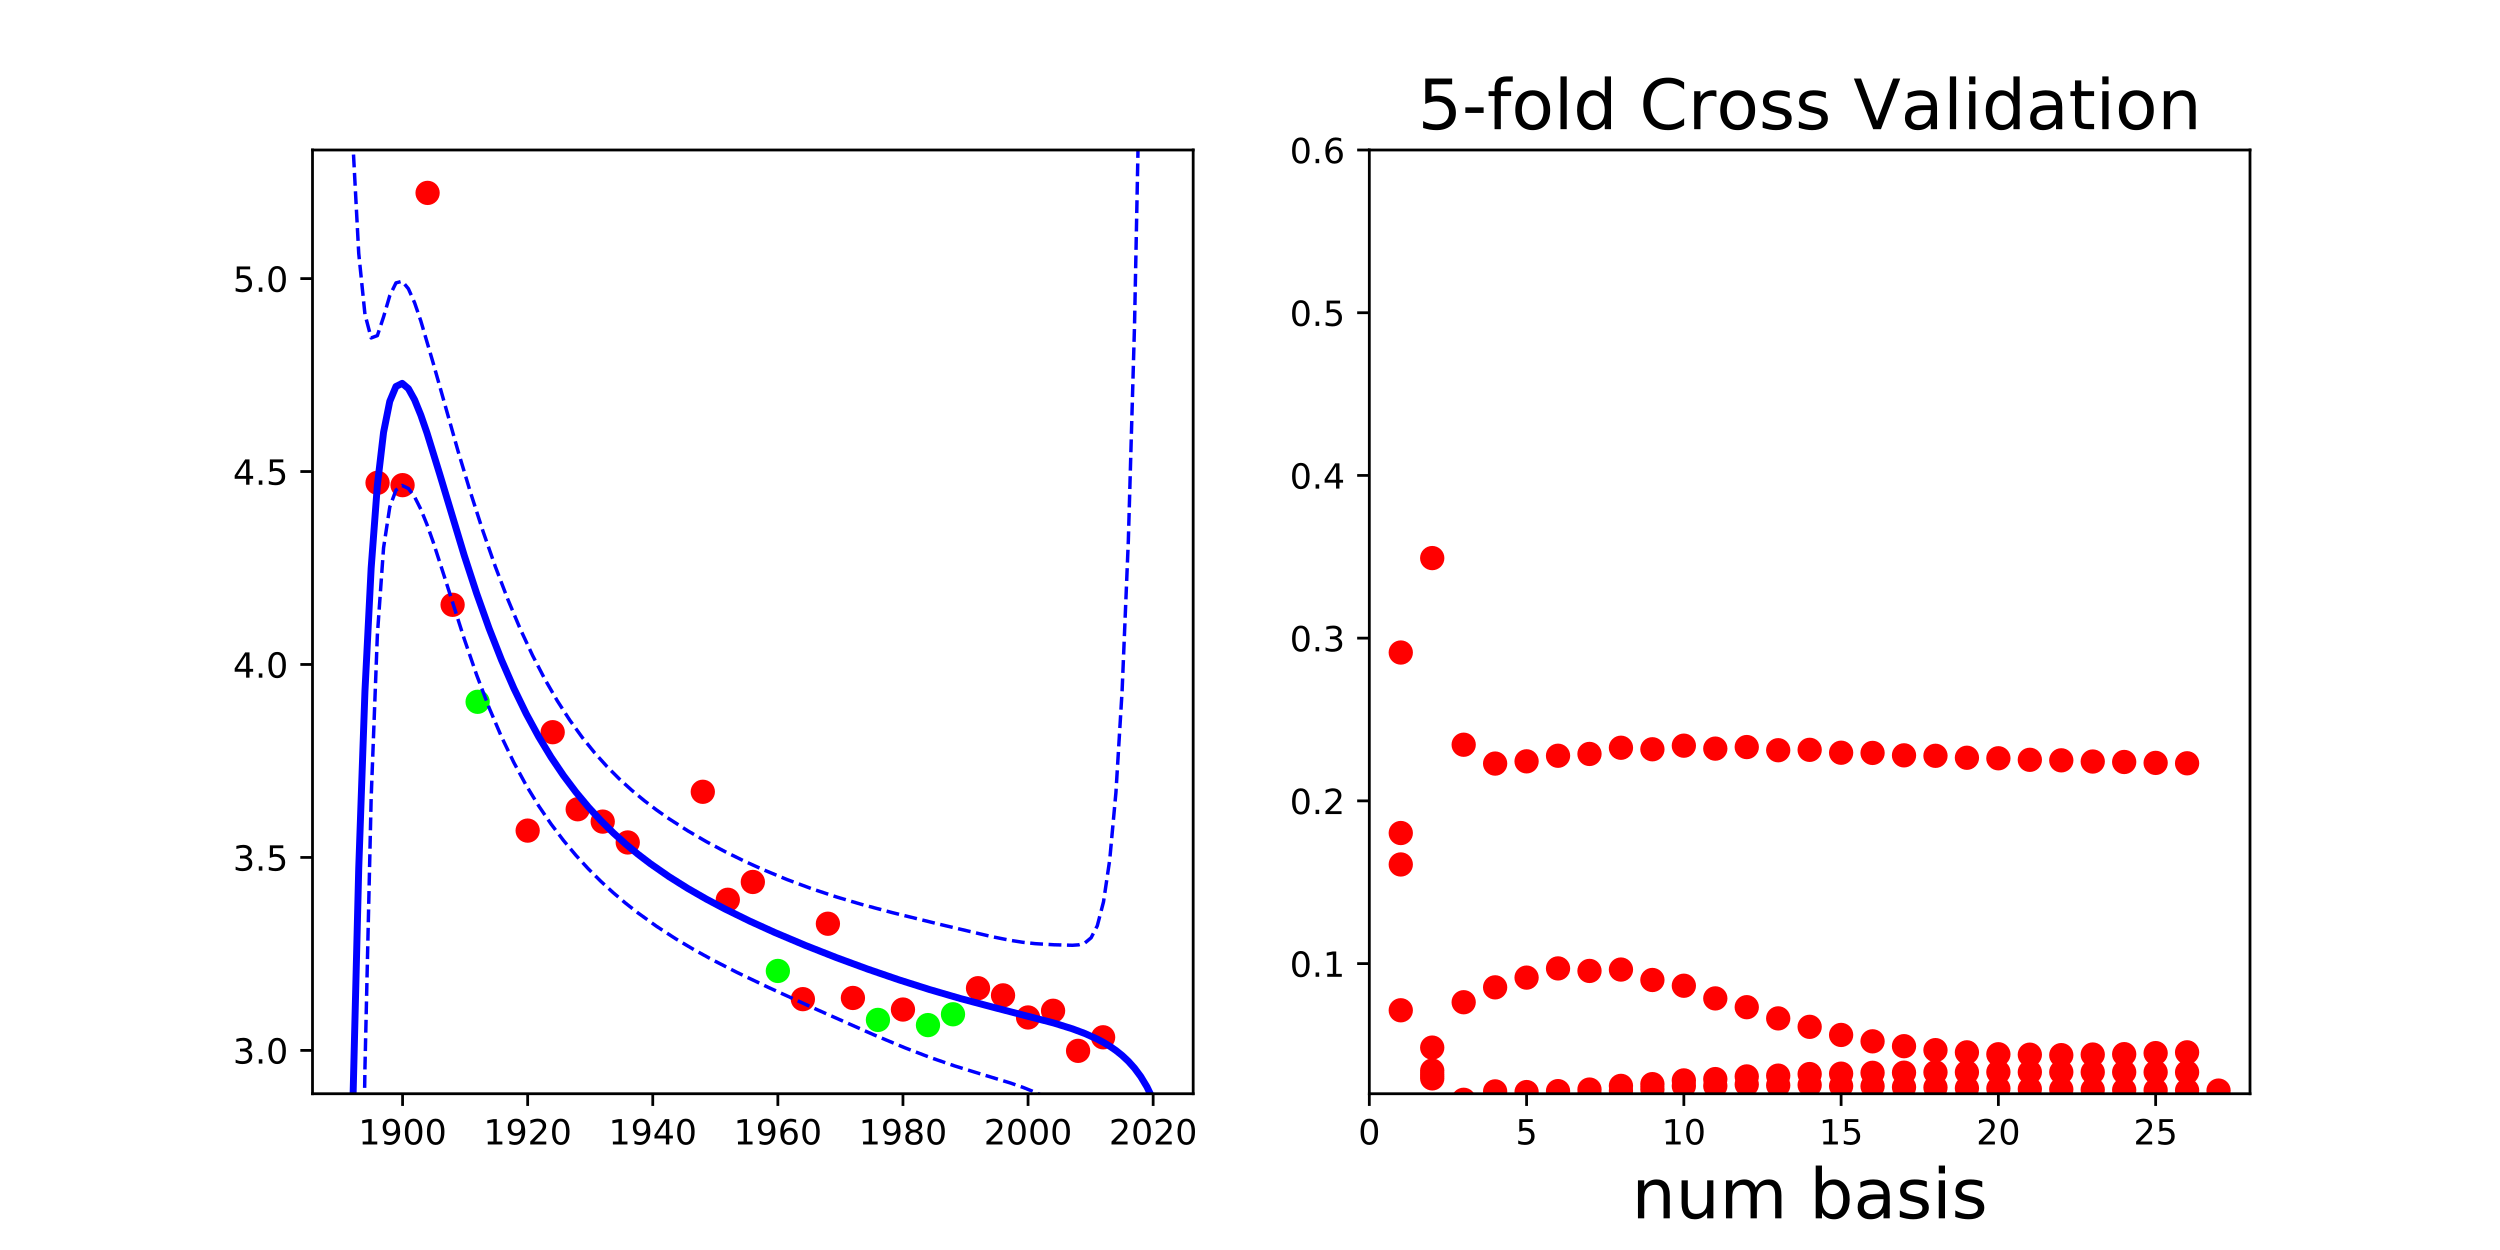 <?xml version="1.0" encoding="utf-8" standalone="no"?>
<!DOCTYPE svg PUBLIC "-//W3C//DTD SVG 1.1//EN"
  "http://www.w3.org/Graphics/SVG/1.1/DTD/svg11.dtd">
<!-- Created with matplotlib (http://matplotlib.org/) -->
<svg height="360pt" version="1.1" viewBox="0 0 720 360" width="720pt" xmlns="http://www.w3.org/2000/svg" xmlns:xlink="http://www.w3.org/1999/xlink">
 <defs>
  <style type="text/css">
*{stroke-linecap:butt;stroke-linejoin:round;}
  </style>
 </defs>
 <g id="figure_1">
  <g id="patch_1">
   <path d="M 0 360 
L 720 360 
L 720 0 
L 0 0 
z
" style="fill:none;"/>
  </g>
  <g id="axes_1">
   <g id="patch_2">
    <path d="M 90 315 
L 343.636 315 
L 343.636 43.2 
L 90 43.2 
z
" style="fill:none;"/>
   </g>
   <g id="matplotlib.axis_1">
    <g id="xtick_1">
     <g id="line2d_1">
      <defs>
       <path d="M 0 0 
L 0 3.5 
" id="m8879da6766" style="stroke:#000000;stroke-width:0.8;"/>
      </defs>
      <g>
       <use style="stroke:#000000;stroke-width:0.8;" x="115.94" xlink:href="#m8879da6766" y="315"/>
      </g>
     </g>
     <g id="text_1">
      <!-- 1900 -->
      <defs>
       <path d="M 12.406 8.297 
L 28.516 8.297 
L 28.516 63.922 
L 10.984 60.406 
L 10.984 69.391 
L 28.422 72.906 
L 38.281 72.906 
L 38.281 8.297 
L 54.391 8.297 
L 54.391 0 
L 12.406 0 
z
" id="DejaVuSans-31"/>
       <path d="M 10.984 1.516 
L 10.984 10.5 
Q 14.703 8.734 18.5 7.812 
Q 22.312 6.891 25.984 6.891 
Q 35.75 6.891 40.891 13.453 
Q 46.047 20.016 46.781 33.406 
Q 43.953 29.203 39.594 26.953 
Q 35.25 24.703 29.984 24.703 
Q 19.047 24.703 12.672 31.312 
Q 6.297 37.938 6.297 49.422 
Q 6.297 60.641 12.938 67.422 
Q 19.578 74.219 30.609 74.219 
Q 43.266 74.219 49.922 64.516 
Q 56.594 54.828 56.594 36.375 
Q 56.594 19.141 48.406 8.859 
Q 40.234 -1.422 26.422 -1.422 
Q 22.703 -1.422 18.891 -0.688 
Q 15.094 0.047 10.984 1.516 
z
M 30.609 32.422 
Q 37.25 32.422 41.125 36.953 
Q 45.016 41.5 45.016 49.422 
Q 45.016 57.281 41.125 61.844 
Q 37.25 66.406 30.609 66.406 
Q 23.969 66.406 20.094 61.844 
Q 16.219 57.281 16.219 49.422 
Q 16.219 41.5 20.094 36.953 
Q 23.969 32.422 30.609 32.422 
z
" id="DejaVuSans-39"/>
       <path d="M 31.781 66.406 
Q 24.172 66.406 20.328 58.906 
Q 16.5 51.422 16.5 36.375 
Q 16.5 21.391 20.328 13.891 
Q 24.172 6.391 31.781 6.391 
Q 39.453 6.391 43.281 13.891 
Q 47.125 21.391 47.125 36.375 
Q 47.125 51.422 43.281 58.906 
Q 39.453 66.406 31.781 66.406 
z
M 31.781 74.219 
Q 44.047 74.219 50.516 64.516 
Q 56.984 54.828 56.984 36.375 
Q 56.984 17.969 50.516 8.266 
Q 44.047 -1.422 31.781 -1.422 
Q 19.531 -1.422 13.062 8.266 
Q 6.594 17.969 6.594 36.375 
Q 6.594 54.828 13.062 64.516 
Q 19.531 74.219 31.781 74.219 
z
" id="DejaVuSans-30"/>
      </defs>
      <g transform="translate(103.215 329.598)scale(0.1 -0.1)">
       <use xlink:href="#DejaVuSans-31"/>
       <use x="63.623" xlink:href="#DejaVuSans-39"/>
       <use x="127.246" xlink:href="#DejaVuSans-30"/>
       <use x="190.869" xlink:href="#DejaVuSans-30"/>
      </g>
     </g>
    </g>
    <g id="xtick_2">
     <g id="line2d_2">
      <g>
       <use style="stroke:#000000;stroke-width:0.8;" x="151.968" xlink:href="#m8879da6766" y="315"/>
      </g>
     </g>
     <g id="text_2">
      <!-- 1920 -->
      <defs>
       <path d="M 19.188 8.297 
L 53.609 8.297 
L 53.609 0 
L 7.328 0 
L 7.328 8.297 
Q 12.938 14.109 22.625 23.891 
Q 32.328 33.688 34.812 36.531 
Q 39.547 41.844 41.422 45.531 
Q 43.312 49.219 43.312 52.781 
Q 43.312 58.594 39.234 62.25 
Q 35.156 65.922 28.609 65.922 
Q 23.969 65.922 18.812 64.312 
Q 13.672 62.703 7.812 59.422 
L 7.812 69.391 
Q 13.766 71.781 18.938 73 
Q 24.125 74.219 28.422 74.219 
Q 39.75 74.219 46.484 68.547 
Q 53.219 62.891 53.219 53.422 
Q 53.219 48.922 51.531 44.891 
Q 49.859 40.875 45.406 35.406 
Q 44.188 33.984 37.641 27.219 
Q 31.109 20.453 19.188 8.297 
z
" id="DejaVuSans-32"/>
      </defs>
      <g transform="translate(139.243 329.598)scale(0.1 -0.1)">
       <use xlink:href="#DejaVuSans-31"/>
       <use x="63.623" xlink:href="#DejaVuSans-39"/>
       <use x="127.246" xlink:href="#DejaVuSans-32"/>
       <use x="190.869" xlink:href="#DejaVuSans-30"/>
      </g>
     </g>
    </g>
    <g id="xtick_3">
     <g id="line2d_3">
      <g>
       <use style="stroke:#000000;stroke-width:0.8;" x="187.996" xlink:href="#m8879da6766" y="315"/>
      </g>
     </g>
     <g id="text_3">
      <!-- 1940 -->
      <defs>
       <path d="M 37.797 64.312 
L 12.891 25.391 
L 37.797 25.391 
z
M 35.203 72.906 
L 47.609 72.906 
L 47.609 25.391 
L 58.016 25.391 
L 58.016 17.188 
L 47.609 17.188 
L 47.609 0 
L 37.797 0 
L 37.797 17.188 
L 4.891 17.188 
L 4.891 26.703 
z
" id="DejaVuSans-34"/>
      </defs>
      <g transform="translate(175.271 329.598)scale(0.1 -0.1)">
       <use xlink:href="#DejaVuSans-31"/>
       <use x="63.623" xlink:href="#DejaVuSans-39"/>
       <use x="127.246" xlink:href="#DejaVuSans-34"/>
       <use x="190.869" xlink:href="#DejaVuSans-30"/>
      </g>
     </g>
    </g>
    <g id="xtick_4">
     <g id="line2d_4">
      <g>
       <use style="stroke:#000000;stroke-width:0.8;" x="224.024" xlink:href="#m8879da6766" y="315"/>
      </g>
     </g>
     <g id="text_4">
      <!-- 1960 -->
      <defs>
       <path d="M 33.016 40.375 
Q 26.375 40.375 22.484 35.828 
Q 18.609 31.297 18.609 23.391 
Q 18.609 15.531 22.484 10.953 
Q 26.375 6.391 33.016 6.391 
Q 39.656 6.391 43.531 10.953 
Q 47.406 15.531 47.406 23.391 
Q 47.406 31.297 43.531 35.828 
Q 39.656 40.375 33.016 40.375 
z
M 52.594 71.297 
L 52.594 62.312 
Q 48.875 64.062 45.094 64.984 
Q 41.312 65.922 37.594 65.922 
Q 27.828 65.922 22.672 59.328 
Q 17.531 52.734 16.797 39.406 
Q 19.672 43.656 24.016 45.922 
Q 28.375 48.188 33.594 48.188 
Q 44.578 48.188 50.953 41.516 
Q 57.328 34.859 57.328 23.391 
Q 57.328 12.156 50.688 5.359 
Q 44.047 -1.422 33.016 -1.422 
Q 20.359 -1.422 13.672 8.266 
Q 6.984 17.969 6.984 36.375 
Q 6.984 53.656 15.188 63.938 
Q 23.391 74.219 37.203 74.219 
Q 40.922 74.219 44.703 73.484 
Q 48.484 72.75 52.594 71.297 
z
" id="DejaVuSans-36"/>
      </defs>
      <g transform="translate(211.299 329.598)scale(0.1 -0.1)">
       <use xlink:href="#DejaVuSans-31"/>
       <use x="63.623" xlink:href="#DejaVuSans-39"/>
       <use x="127.246" xlink:href="#DejaVuSans-36"/>
       <use x="190.869" xlink:href="#DejaVuSans-30"/>
      </g>
     </g>
    </g>
    <g id="xtick_5">
     <g id="line2d_5">
      <g>
       <use style="stroke:#000000;stroke-width:0.8;" x="260.052" xlink:href="#m8879da6766" y="315"/>
      </g>
     </g>
     <g id="text_5">
      <!-- 1980 -->
      <defs>
       <path d="M 31.781 34.625 
Q 24.75 34.625 20.719 30.859 
Q 16.703 27.094 16.703 20.516 
Q 16.703 13.922 20.719 10.156 
Q 24.75 6.391 31.781 6.391 
Q 38.812 6.391 42.859 10.172 
Q 46.922 13.969 46.922 20.516 
Q 46.922 27.094 42.891 30.859 
Q 38.875 34.625 31.781 34.625 
z
M 21.922 38.812 
Q 15.578 40.375 12.031 44.719 
Q 8.5 49.078 8.5 55.328 
Q 8.5 64.062 14.719 69.141 
Q 20.953 74.219 31.781 74.219 
Q 42.672 74.219 48.875 69.141 
Q 55.078 64.062 55.078 55.328 
Q 55.078 49.078 51.531 44.719 
Q 48 40.375 41.703 38.812 
Q 48.828 37.156 52.797 32.312 
Q 56.781 27.484 56.781 20.516 
Q 56.781 9.906 50.312 4.234 
Q 43.844 -1.422 31.781 -1.422 
Q 19.734 -1.422 13.25 4.234 
Q 6.781 9.906 6.781 20.516 
Q 6.781 27.484 10.781 32.312 
Q 14.797 37.156 21.922 38.812 
z
M 18.312 54.391 
Q 18.312 48.734 21.844 45.562 
Q 25.391 42.391 31.781 42.391 
Q 38.141 42.391 41.719 45.562 
Q 45.312 48.734 45.312 54.391 
Q 45.312 60.062 41.719 63.234 
Q 38.141 66.406 31.781 66.406 
Q 25.391 66.406 21.844 63.234 
Q 18.312 60.062 18.312 54.391 
z
" id="DejaVuSans-38"/>
      </defs>
      <g transform="translate(247.327 329.598)scale(0.1 -0.1)">
       <use xlink:href="#DejaVuSans-31"/>
       <use x="63.623" xlink:href="#DejaVuSans-39"/>
       <use x="127.246" xlink:href="#DejaVuSans-38"/>
       <use x="190.869" xlink:href="#DejaVuSans-30"/>
      </g>
     </g>
    </g>
    <g id="xtick_6">
     <g id="line2d_6">
      <g>
       <use style="stroke:#000000;stroke-width:0.8;" x="296.08" xlink:href="#m8879da6766" y="315"/>
      </g>
     </g>
     <g id="text_6">
      <!-- 2000 -->
      <g transform="translate(283.355 329.598)scale(0.1 -0.1)">
       <use xlink:href="#DejaVuSans-32"/>
       <use x="63.623" xlink:href="#DejaVuSans-30"/>
       <use x="127.246" xlink:href="#DejaVuSans-30"/>
       <use x="190.869" xlink:href="#DejaVuSans-30"/>
      </g>
     </g>
    </g>
    <g id="xtick_7">
     <g id="line2d_7">
      <g>
       <use style="stroke:#000000;stroke-width:0.8;" x="332.107" xlink:href="#m8879da6766" y="315"/>
      </g>
     </g>
     <g id="text_7">
      <!-- 2020 -->
      <g transform="translate(319.382 329.598)scale(0.1 -0.1)">
       <use xlink:href="#DejaVuSans-32"/>
       <use x="63.623" xlink:href="#DejaVuSans-30"/>
       <use x="127.246" xlink:href="#DejaVuSans-32"/>
       <use x="190.869" xlink:href="#DejaVuSans-30"/>
      </g>
     </g>
    </g>
   </g>
   <g id="matplotlib.axis_2">
    <g id="ytick_1">
     <g id="line2d_8">
      <defs>
       <path d="M 0 0 
L -3.5 0 
" id="me2b835e7ed" style="stroke:#000000;stroke-width:0.8;"/>
      </defs>
      <g>
       <use style="stroke:#000000;stroke-width:0.8;" x="90" xlink:href="#me2b835e7ed" y="302.509"/>
      </g>
     </g>
     <g id="text_8">
      <!-- 3.0 -->
      <defs>
       <path d="M 40.578 39.312 
Q 47.656 37.797 51.625 33 
Q 55.609 28.219 55.609 21.188 
Q 55.609 10.406 48.188 4.484 
Q 40.766 -1.422 27.094 -1.422 
Q 22.516 -1.422 17.656 -0.516 
Q 12.797 0.391 7.625 2.203 
L 7.625 11.719 
Q 11.719 9.328 16.594 8.109 
Q 21.484 6.891 26.812 6.891 
Q 36.078 6.891 40.938 10.547 
Q 45.797 14.203 45.797 21.188 
Q 45.797 27.641 41.281 31.266 
Q 36.766 34.906 28.719 34.906 
L 20.219 34.906 
L 20.219 43.016 
L 29.109 43.016 
Q 36.375 43.016 40.234 45.922 
Q 44.094 48.828 44.094 54.297 
Q 44.094 59.906 40.109 62.906 
Q 36.141 65.922 28.719 65.922 
Q 24.656 65.922 20.016 65.031 
Q 15.375 64.156 9.812 62.312 
L 9.812 71.094 
Q 15.438 72.656 20.344 73.438 
Q 25.25 74.219 29.594 74.219 
Q 40.828 74.219 47.359 69.109 
Q 53.906 64.016 53.906 55.328 
Q 53.906 49.266 50.438 45.094 
Q 46.969 40.922 40.578 39.312 
z
" id="DejaVuSans-33"/>
       <path d="M 10.688 12.406 
L 21 12.406 
L 21 0 
L 10.688 0 
z
" id="DejaVuSans-2e"/>
      </defs>
      <g transform="translate(67.097 306.309)scale(0.1 -0.1)">
       <use xlink:href="#DejaVuSans-33"/>
       <use x="63.623" xlink:href="#DejaVuSans-2e"/>
       <use x="95.41" xlink:href="#DejaVuSans-30"/>
      </g>
     </g>
    </g>
    <g id="ytick_2">
     <g id="line2d_9">
      <g>
       <use style="stroke:#000000;stroke-width:0.8;" x="90" xlink:href="#me2b835e7ed" y="246.941"/>
      </g>
     </g>
     <g id="text_9">
      <!-- 3.5 -->
      <defs>
       <path d="M 10.797 72.906 
L 49.516 72.906 
L 49.516 64.594 
L 19.828 64.594 
L 19.828 46.734 
Q 21.969 47.469 24.109 47.828 
Q 26.266 48.188 28.422 48.188 
Q 40.625 48.188 47.75 41.5 
Q 54.891 34.812 54.891 23.391 
Q 54.891 11.625 47.562 5.094 
Q 40.234 -1.422 26.906 -1.422 
Q 22.312 -1.422 17.547 -0.641 
Q 12.797 0.141 7.719 1.703 
L 7.719 11.625 
Q 12.109 9.234 16.797 8.062 
Q 21.484 6.891 26.703 6.891 
Q 35.156 6.891 40.078 11.328 
Q 45.016 15.766 45.016 23.391 
Q 45.016 31 40.078 35.438 
Q 35.156 39.891 26.703 39.891 
Q 22.75 39.891 18.812 39.016 
Q 14.891 38.141 10.797 36.281 
z
" id="DejaVuSans-35"/>
      </defs>
      <g transform="translate(67.097 250.74)scale(0.1 -0.1)">
       <use xlink:href="#DejaVuSans-33"/>
       <use x="63.623" xlink:href="#DejaVuSans-2e"/>
       <use x="95.41" xlink:href="#DejaVuSans-35"/>
      </g>
     </g>
    </g>
    <g id="ytick_3">
     <g id="line2d_10">
      <g>
       <use style="stroke:#000000;stroke-width:0.8;" x="90" xlink:href="#me2b835e7ed" y="191.373"/>
      </g>
     </g>
     <g id="text_10">
      <!-- 4.0 -->
      <g transform="translate(67.097 195.172)scale(0.1 -0.1)">
       <use xlink:href="#DejaVuSans-34"/>
       <use x="63.623" xlink:href="#DejaVuSans-2e"/>
       <use x="95.41" xlink:href="#DejaVuSans-30"/>
      </g>
     </g>
    </g>
    <g id="ytick_4">
     <g id="line2d_11">
      <g>
       <use style="stroke:#000000;stroke-width:0.8;" x="90" xlink:href="#me2b835e7ed" y="135.804"/>
      </g>
     </g>
     <g id="text_11">
      <!-- 4.5 -->
      <g transform="translate(67.097 139.604)scale(0.1 -0.1)">
       <use xlink:href="#DejaVuSans-34"/>
       <use x="63.623" xlink:href="#DejaVuSans-2e"/>
       <use x="95.41" xlink:href="#DejaVuSans-35"/>
      </g>
     </g>
    </g>
    <g id="ytick_5">
     <g id="line2d_12">
      <g>
       <use style="stroke:#000000;stroke-width:0.8;" x="90" xlink:href="#me2b835e7ed" y="80.236"/>
      </g>
     </g>
     <g id="text_12">
      <!-- 5.0 -->
      <g transform="translate(67.097 84.035)scale(0.1 -0.1)">
       <use xlink:href="#DejaVuSans-35"/>
       <use x="63.623" xlink:href="#DejaVuSans-2e"/>
       <use x="95.41" xlink:href="#DejaVuSans-30"/>
      </g>
     </g>
    </g>
   </g>
   <g id="line2d_13">
    <defs>
     <path d="M 0 3 
C 0.796 3 1.559 2.684 2.121 2.121 
C 2.684 1.559 3 0.796 3 0 
C 3 -0.796 2.684 -1.559 2.121 -2.121 
C 1.559 -2.684 0.796 -3 0 -3 
C -0.796 -3 -1.559 -2.684 -2.121 -2.121 
C -2.684 -1.559 -3 -0.796 -3 0 
C -3 0.796 -2.684 1.559 -2.121 2.121 
C -1.559 2.684 -0.796 3 0 3 
z
" id="mfe70bb9ec4" style="stroke:#ff0000;"/>
    </defs>
    <g clip-path="url(#pde6fda6fe1)">
     <use style="fill:#ff0000;stroke:#ff0000;" x="202.407" xlink:href="#mfe70bb9ec4" y="228.036"/>
     <use style="fill:#ff0000;stroke:#ff0000;" x="159.174" xlink:href="#mfe70bb9ec4" y="210.872"/>
     <use style="fill:#ff0000;stroke:#ff0000;" x="173.585" xlink:href="#mfe70bb9ec4" y="236.623"/>
     <use style="fill:#ff0000;stroke:#ff0000;" x="180.79" xlink:href="#mfe70bb9ec4" y="242.628"/>
     <use style="fill:#ff0000;stroke:#ff0000;" x="260.052" xlink:href="#mfe70bb9ec4" y="290.749"/>
     <use style="fill:#ff0000;stroke:#ff0000;" x="288.874" xlink:href="#mfe70bb9ec4" y="286.667"/>
     <use style="fill:#ff0000;stroke:#ff0000;" x="123.146" xlink:href="#mfe70bb9ec4" y="55.555"/>
     <use style="fill:#ff0000;stroke:#ff0000;" x="166.379" xlink:href="#mfe70bb9ec4" y="233.067"/>
     <use style="fill:#ff0000;stroke:#ff0000;" x="310.491" xlink:href="#mfe70bb9ec4" y="302.645"/>
     <use style="fill:#ff0000;stroke:#ff0000;" x="115.94" xlink:href="#mfe70bb9ec4" y="139.724"/>
     <use style="fill:#ff0000;stroke:#ff0000;" x="303.285" xlink:href="#mfe70bb9ec4" y="291.1"/>
     <use style="fill:#ff0000;stroke:#ff0000;" x="108.735" xlink:href="#mfe70bb9ec4" y="139.046"/>
     <use style="fill:#ff0000;stroke:#ff0000;" x="238.435" xlink:href="#mfe70bb9ec4" y="266.035"/>
     <use style="fill:#ff0000;stroke:#ff0000;" x="151.968" xlink:href="#mfe70bb9ec4" y="239.216"/>
     <use style="fill:#ff0000;stroke:#ff0000;" x="130.351" xlink:href="#mfe70bb9ec4" y="174.182"/>
     <use style="fill:#ff0000;stroke:#ff0000;" x="317.696" xlink:href="#mfe70bb9ec4" y="298.739"/>
     <use style="fill:#ff0000;stroke:#ff0000;" x="216.818" xlink:href="#mfe70bb9ec4" y="254.006"/>
     <use style="fill:#ff0000;stroke:#ff0000;" x="281.668" xlink:href="#mfe70bb9ec4" y="284.603"/>
     <use style="fill:#ff0000;stroke:#ff0000;" x="296.08" xlink:href="#mfe70bb9ec4" y="293.032"/>
     <use style="fill:#ff0000;stroke:#ff0000;" x="231.229" xlink:href="#mfe70bb9ec4" y="287.755"/>
     <use style="fill:#ff0000;stroke:#ff0000;" x="209.613" xlink:href="#mfe70bb9ec4" y="259.134"/>
     <use style="fill:#ff0000;stroke:#ff0000;" x="245.64" xlink:href="#mfe70bb9ec4" y="287.413"/>
    </g>
   </g>
   <g id="line2d_14">
    <defs>
     <path d="M 0 3 
C 0.796 3 1.559 2.684 2.121 2.121 
C 2.684 1.559 3 0.796 3 0 
C 3 -0.796 2.684 -1.559 2.121 -2.121 
C 1.559 -2.684 0.796 -3 0 -3 
C -0.796 -3 -1.559 -2.684 -2.121 -2.121 
C -2.684 -1.559 -3 -0.796 -3 0 
C -3 0.796 -2.684 1.559 -2.121 2.121 
C -1.559 2.684 -0.796 3 0 3 
z
" id="m8c15b828c1" style="stroke:#00ff00;"/>
    </defs>
    <g clip-path="url(#pde6fda6fe1)">
     <use style="fill:#00ff00;stroke:#00ff00;" x="274.463" xlink:href="#m8c15b828c1" y="292.11"/>
     <use style="fill:#00ff00;stroke:#00ff00;" x="137.557" xlink:href="#m8c15b828c1" y="202.118"/>
     <use style="fill:#00ff00;stroke:#00ff00;" x="252.846" xlink:href="#m8c15b828c1" y="293.734"/>
     <use style="fill:#00ff00;stroke:#00ff00;" x="224.024" xlink:href="#m8c15b828c1" y="279.634"/>
     <use style="fill:#00ff00;stroke:#00ff00;" x="267.257" xlink:href="#m8c15b828c1" y="295.227"/>
    </g>
   </g>
   <g id="line2d_15">
    <path clip-path="url(#pde6fda6fe1)" d="M 101.529 321.765 
L 103.316 250.031 
L 105.104 199.07 
L 106.891 163.639 
L 108.679 139.783 
L 110.466 124.516 
L 112.254 115.589 
L 114.041 111.31 
L 115.828 110.406 
L 117.616 111.922 
L 119.403 115.145 
L 121.191 119.54 
L 122.978 124.709 
L 126.553 136.273 
L 133.703 159.981 
L 137.278 170.924 
L 140.852 180.967 
L 144.427 190.07 
L 148.002 198.266 
L 151.577 205.617 
L 155.152 212.2 
L 158.727 218.098 
L 162.302 223.389 
L 165.876 228.145 
L 169.451 232.435 
L 173.026 236.319 
L 176.601 239.849 
L 180.176 243.072 
L 183.751 246.029 
L 187.326 248.757 
L 192.688 252.485 
L 198.05 255.853 
L 203.412 258.932 
L 208.775 261.778 
L 215.924 265.283 
L 223.074 268.53 
L 232.011 272.303 
L 240.948 275.818 
L 249.886 279.105 
L 258.823 282.17 
L 267.76 285.007 
L 276.697 287.61 
L 287.422 290.458 
L 303.509 294.634 
L 308.871 296.31 
L 312.446 297.648 
L 316.021 299.265 
L 317.808 300.218 
L 319.595 301.298 
L 321.383 302.533 
L 323.17 303.963 
L 324.958 305.641 
L 326.745 307.636 
L 328.533 310.048 
L 330.32 313.012 
L 332.107 316.721 
L 332.107 316.721 
" style="fill:none;stroke:#0000ff;stroke-linecap:square;stroke-width:2;"/>
   </g>
   <g id="line2d_16">
    <path clip-path="url(#pde6fda6fe1)" d="M 101.529 39.213 
L 103.316 72.987 
L 105.104 90.511 
L 106.891 97.323 
L 108.679 96.658 
L 110.466 91.27 
L 112.254 85.151 
L 114.041 81.475 
L 115.828 80.989 
L 117.616 83.159 
L 119.403 87.196 
L 121.191 92.419 
L 124.766 104.594 
L 131.915 129.912 
L 135.49 141.795 
L 139.065 152.894 
L 142.64 163.144 
L 146.215 172.523 
L 149.79 181.044 
L 153.364 188.738 
L 156.939 195.655 
L 160.514 201.852 
L 164.089 207.396 
L 167.664 212.352 
L 171.239 216.788 
L 174.814 220.77 
L 178.388 224.359 
L 181.963 227.61 
L 185.538 230.574 
L 189.113 233.294 
L 192.688 235.807 
L 198.05 239.254 
L 203.412 242.382 
L 208.775 245.25 
L 214.137 247.893 
L 219.499 250.336 
L 226.649 253.304 
L 233.799 255.961 
L 240.948 258.333 
L 248.098 260.457 
L 257.035 262.847 
L 271.335 266.372 
L 285.634 269.755 
L 290.997 270.822 
L 294.571 271.378 
L 298.146 271.772 
L 303.509 272.093 
L 308.871 272.235 
L 310.658 272.111 
L 312.446 271.58 
L 314.233 270.083 
L 316.021 266.623 
L 317.808 259.749 
L 319.595 247.676 
L 321.383 228.3 
L 323.17 198.915 
L 324.958 155.779 
L 326.745 93.6 
L 328.617 -1 
L 328.617 -1 
" style="fill:none;stroke:#0000ff;stroke-dasharray:3.7,1.6;stroke-dashoffset:0;"/>
   </g>
   <g id="line2d_17">
    <path clip-path="url(#pde6fda6fe1)" d="M 104.305 361 
L 105.104 307.629 
L 106.891 229.955 
L 108.679 182.908 
L 110.466 157.763 
L 112.254 146.028 
L 114.041 141.145 
L 115.828 139.822 
L 117.616 140.685 
L 119.403 143.094 
L 121.191 146.66 
L 122.978 151.088 
L 124.766 156.125 
L 128.34 167.187 
L 133.703 184.017 
L 137.278 194.401 
L 140.852 203.806 
L 144.427 212.199 
L 148.002 219.643 
L 151.577 226.242 
L 155.152 232.111 
L 158.727 237.357 
L 162.302 242.075 
L 165.876 246.348 
L 169.451 250.24 
L 173.026 253.805 
L 176.601 257.087 
L 180.176 260.12 
L 183.751 262.933 
L 189.113 266.796 
L 194.475 270.293 
L 199.838 273.489 
L 205.2 276.443 
L 212.35 280.099 
L 221.287 284.37 
L 235.586 290.896 
L 251.673 298.03 
L 260.61 301.765 
L 267.76 304.511 
L 274.91 306.977 
L 282.059 309.186 
L 290.997 311.903 
L 294.571 313.148 
L 298.146 314.583 
L 301.721 316.251 
L 305.296 318.159 
L 308.871 320.385 
L 310.658 321.79 
L 312.446 323.715 
L 314.233 326.745 
L 316.021 331.906 
L 317.808 340.688 
L 319.595 354.919 
L 320.093 361 
L 320.093 361 
" style="fill:none;stroke:#0000ff;stroke-dasharray:3.7,1.6;stroke-dashoffset:0;"/>
   </g>
   <g id="patch_3">
    <path d="M 90 315 
L 90 43.2 
" style="fill:none;stroke:#000000;stroke-linecap:square;stroke-linejoin:miter;stroke-width:0.8;"/>
   </g>
   <g id="patch_4">
    <path d="M 343.636 315 
L 343.636 43.2 
" style="fill:none;stroke:#000000;stroke-linecap:square;stroke-linejoin:miter;stroke-width:0.8;"/>
   </g>
   <g id="patch_5">
    <path d="M 90 315 
L 343.636 315 
" style="fill:none;stroke:#000000;stroke-linecap:square;stroke-linejoin:miter;stroke-width:0.8;"/>
   </g>
   <g id="patch_6">
    <path d="M 90 43.2 
L 343.636 43.2 
" style="fill:none;stroke:#000000;stroke-linecap:square;stroke-linejoin:miter;stroke-width:0.8;"/>
   </g>
  </g>
  <g id="axes_2">
   <g id="patch_7">
    <path d="M 394.364 315 
L 648 315 
L 648 43.2 
L 394.364 43.2 
z
" style="fill:none;"/>
   </g>
   <g id="matplotlib.axis_3">
    <g id="xtick_8">
     <g id="line2d_18">
      <g>
       <use style="stroke:#000000;stroke-width:0.8;" x="394.364" xlink:href="#m8879da6766" y="315"/>
      </g>
     </g>
     <g id="text_13">
      <!-- 0 -->
      <g transform="translate(391.182 329.598)scale(0.1 -0.1)">
       <use xlink:href="#DejaVuSans-30"/>
      </g>
     </g>
    </g>
    <g id="xtick_9">
     <g id="line2d_19">
      <g>
       <use style="stroke:#000000;stroke-width:0.8;" x="439.656" xlink:href="#m8879da6766" y="315"/>
      </g>
     </g>
     <g id="text_14">
      <!-- 5 -->
      <g transform="translate(436.475 329.598)scale(0.1 -0.1)">
       <use xlink:href="#DejaVuSans-35"/>
      </g>
     </g>
    </g>
    <g id="xtick_10">
     <g id="line2d_20">
      <g>
       <use style="stroke:#000000;stroke-width:0.8;" x="484.948" xlink:href="#m8879da6766" y="315"/>
      </g>
     </g>
     <g id="text_15">
      <!-- 10 -->
      <g transform="translate(478.586 329.598)scale(0.1 -0.1)">
       <use xlink:href="#DejaVuSans-31"/>
       <use x="63.623" xlink:href="#DejaVuSans-30"/>
      </g>
     </g>
    </g>
    <g id="xtick_11">
     <g id="line2d_21">
      <g>
       <use style="stroke:#000000;stroke-width:0.8;" x="530.24" xlink:href="#m8879da6766" y="315"/>
      </g>
     </g>
     <g id="text_16">
      <!-- 15 -->
      <g transform="translate(523.878 329.598)scale(0.1 -0.1)">
       <use xlink:href="#DejaVuSans-31"/>
       <use x="63.623" xlink:href="#DejaVuSans-35"/>
      </g>
     </g>
    </g>
    <g id="xtick_12">
     <g id="line2d_22">
      <g>
       <use style="stroke:#000000;stroke-width:0.8;" x="575.532" xlink:href="#m8879da6766" y="315"/>
      </g>
     </g>
     <g id="text_17">
      <!-- 20 -->
      <g transform="translate(569.17 329.598)scale(0.1 -0.1)">
       <use xlink:href="#DejaVuSans-32"/>
       <use x="63.623" xlink:href="#DejaVuSans-30"/>
      </g>
     </g>
    </g>
    <g id="xtick_13">
     <g id="line2d_23">
      <g>
       <use style="stroke:#000000;stroke-width:0.8;" x="620.825" xlink:href="#m8879da6766" y="315"/>
      </g>
     </g>
     <g id="text_18">
      <!-- 25 -->
      <g transform="translate(614.462 329.598)scale(0.1 -0.1)">
       <use xlink:href="#DejaVuSans-32"/>
       <use x="63.623" xlink:href="#DejaVuSans-35"/>
      </g>
     </g>
    </g>
    <g id="text_19">
     <!-- num basis -->
     <defs>
      <path d="M 54.891 33.016 
L 54.891 0 
L 45.906 0 
L 45.906 32.719 
Q 45.906 40.484 42.875 44.328 
Q 39.844 48.188 33.797 48.188 
Q 26.516 48.188 22.312 43.547 
Q 18.109 38.922 18.109 30.906 
L 18.109 0 
L 9.078 0 
L 9.078 54.688 
L 18.109 54.688 
L 18.109 46.188 
Q 21.344 51.125 25.703 53.562 
Q 30.078 56 35.797 56 
Q 45.219 56 50.047 50.172 
Q 54.891 44.344 54.891 33.016 
z
" id="DejaVuSans-6e"/>
      <path d="M 8.5 21.578 
L 8.5 54.688 
L 17.484 54.688 
L 17.484 21.922 
Q 17.484 14.156 20.5 10.266 
Q 23.531 6.391 29.594 6.391 
Q 36.859 6.391 41.078 11.031 
Q 45.312 15.672 45.312 23.688 
L 45.312 54.688 
L 54.297 54.688 
L 54.297 0 
L 45.312 0 
L 45.312 8.406 
Q 42.047 3.422 37.719 1 
Q 33.406 -1.422 27.688 -1.422 
Q 18.266 -1.422 13.375 4.438 
Q 8.5 10.297 8.5 21.578 
z
M 31.109 56 
z
" id="DejaVuSans-75"/>
      <path d="M 52 44.188 
Q 55.375 50.25 60.062 53.125 
Q 64.75 56 71.094 56 
Q 79.641 56 84.281 50.016 
Q 88.922 44.047 88.922 33.016 
L 88.922 0 
L 79.891 0 
L 79.891 32.719 
Q 79.891 40.578 77.094 44.375 
Q 74.312 48.188 68.609 48.188 
Q 61.625 48.188 57.562 43.547 
Q 53.516 38.922 53.516 30.906 
L 53.516 0 
L 44.484 0 
L 44.484 32.719 
Q 44.484 40.625 41.703 44.406 
Q 38.922 48.188 33.109 48.188 
Q 26.219 48.188 22.156 43.531 
Q 18.109 38.875 18.109 30.906 
L 18.109 0 
L 9.078 0 
L 9.078 54.688 
L 18.109 54.688 
L 18.109 46.188 
Q 21.188 51.219 25.484 53.609 
Q 29.781 56 35.688 56 
Q 41.656 56 45.828 52.969 
Q 50 49.953 52 44.188 
z
" id="DejaVuSans-6d"/>
      <path id="DejaVuSans-20"/>
      <path d="M 48.688 27.297 
Q 48.688 37.203 44.609 42.844 
Q 40.531 48.484 33.406 48.484 
Q 26.266 48.484 22.188 42.844 
Q 18.109 37.203 18.109 27.297 
Q 18.109 17.391 22.188 11.75 
Q 26.266 6.109 33.406 6.109 
Q 40.531 6.109 44.609 11.75 
Q 48.688 17.391 48.688 27.297 
z
M 18.109 46.391 
Q 20.953 51.266 25.266 53.625 
Q 29.594 56 35.594 56 
Q 45.562 56 51.781 48.094 
Q 58.016 40.188 58.016 27.297 
Q 58.016 14.406 51.781 6.484 
Q 45.562 -1.422 35.594 -1.422 
Q 29.594 -1.422 25.266 0.953 
Q 20.953 3.328 18.109 8.203 
L 18.109 0 
L 9.078 0 
L 9.078 75.984 
L 18.109 75.984 
z
" id="DejaVuSans-62"/>
      <path d="M 34.281 27.484 
Q 23.391 27.484 19.188 25 
Q 14.984 22.516 14.984 16.5 
Q 14.984 11.719 18.141 8.906 
Q 21.297 6.109 26.703 6.109 
Q 34.188 6.109 38.703 11.406 
Q 43.219 16.703 43.219 25.484 
L 43.219 27.484 
z
M 52.203 31.203 
L 52.203 0 
L 43.219 0 
L 43.219 8.297 
Q 40.141 3.328 35.547 0.953 
Q 30.953 -1.422 24.312 -1.422 
Q 15.922 -1.422 10.953 3.297 
Q 6 8.016 6 15.922 
Q 6 25.141 12.172 29.828 
Q 18.359 34.516 30.609 34.516 
L 43.219 34.516 
L 43.219 35.406 
Q 43.219 41.609 39.141 45 
Q 35.062 48.391 27.688 48.391 
Q 23 48.391 18.547 47.266 
Q 14.109 46.141 10.016 43.891 
L 10.016 52.203 
Q 14.938 54.109 19.578 55.047 
Q 24.219 56 28.609 56 
Q 40.484 56 46.344 49.844 
Q 52.203 43.703 52.203 31.203 
z
" id="DejaVuSans-61"/>
      <path d="M 44.281 53.078 
L 44.281 44.578 
Q 40.484 46.531 36.375 47.5 
Q 32.281 48.484 27.875 48.484 
Q 21.188 48.484 17.844 46.438 
Q 14.5 44.391 14.5 40.281 
Q 14.5 37.156 16.891 35.375 
Q 19.281 33.594 26.516 31.984 
L 29.594 31.297 
Q 39.156 29.25 43.188 25.516 
Q 47.219 21.781 47.219 15.094 
Q 47.219 7.469 41.188 3.016 
Q 35.156 -1.422 24.609 -1.422 
Q 20.219 -1.422 15.453 -0.562 
Q 10.688 0.297 5.422 2 
L 5.422 11.281 
Q 10.406 8.688 15.234 7.391 
Q 20.062 6.109 24.812 6.109 
Q 31.156 6.109 34.562 8.281 
Q 37.984 10.453 37.984 14.406 
Q 37.984 18.062 35.516 20.016 
Q 33.062 21.969 24.703 23.781 
L 21.578 24.516 
Q 13.234 26.266 9.516 29.906 
Q 5.812 33.547 5.812 39.891 
Q 5.812 47.609 11.281 51.797 
Q 16.75 56 26.812 56 
Q 31.781 56 36.172 55.266 
Q 40.578 54.547 44.281 53.078 
z
" id="DejaVuSans-73"/>
      <path d="M 9.422 54.688 
L 18.406 54.688 
L 18.406 0 
L 9.422 0 
z
M 9.422 75.984 
L 18.406 75.984 
L 18.406 64.594 
L 9.422 64.594 
z
" id="DejaVuSans-69"/>
     </defs>
     <g transform="translate(469.915 350.875)scale(0.2 -0.2)">
      <use xlink:href="#DejaVuSans-6e"/>
      <use x="63.379" xlink:href="#DejaVuSans-75"/>
      <use x="126.758" xlink:href="#DejaVuSans-6d"/>
      <use x="224.17" xlink:href="#DejaVuSans-20"/>
      <use x="255.957" xlink:href="#DejaVuSans-62"/>
      <use x="319.434" xlink:href="#DejaVuSans-61"/>
      <use x="380.713" xlink:href="#DejaVuSans-73"/>
      <use x="432.812" xlink:href="#DejaVuSans-69"/>
      <use x="460.596" xlink:href="#DejaVuSans-73"/>
     </g>
    </g>
   </g>
   <g id="matplotlib.axis_4">
    <g id="ytick_6">
     <g id="line2d_24">
      <g>
       <use style="stroke:#000000;stroke-width:0.8;" x="394.364" xlink:href="#me2b835e7ed" y="277.51"/>
      </g>
     </g>
     <g id="text_20">
      <!-- 0.1 -->
      <g transform="translate(371.461 281.31)scale(0.1 -0.1)">
       <use xlink:href="#DejaVuSans-30"/>
       <use x="63.623" xlink:href="#DejaVuSans-2e"/>
       <use x="95.41" xlink:href="#DejaVuSans-31"/>
      </g>
     </g>
    </g>
    <g id="ytick_7">
     <g id="line2d_25">
      <g>
       <use style="stroke:#000000;stroke-width:0.8;" x="394.364" xlink:href="#me2b835e7ed" y="230.648"/>
      </g>
     </g>
     <g id="text_21">
      <!-- 0.2 -->
      <g transform="translate(371.461 234.447)scale(0.1 -0.1)">
       <use xlink:href="#DejaVuSans-30"/>
       <use x="63.623" xlink:href="#DejaVuSans-2e"/>
       <use x="95.41" xlink:href="#DejaVuSans-32"/>
      </g>
     </g>
    </g>
    <g id="ytick_8">
     <g id="line2d_26">
      <g>
       <use style="stroke:#000000;stroke-width:0.8;" x="394.364" xlink:href="#me2b835e7ed" y="183.786"/>
      </g>
     </g>
     <g id="text_22">
      <!-- 0.3 -->
      <g transform="translate(371.461 187.585)scale(0.1 -0.1)">
       <use xlink:href="#DejaVuSans-30"/>
       <use x="63.623" xlink:href="#DejaVuSans-2e"/>
       <use x="95.41" xlink:href="#DejaVuSans-33"/>
      </g>
     </g>
    </g>
    <g id="ytick_9">
     <g id="line2d_27">
      <g>
       <use style="stroke:#000000;stroke-width:0.8;" x="394.364" xlink:href="#me2b835e7ed" y="136.924"/>
      </g>
     </g>
     <g id="text_23">
      <!-- 0.4 -->
      <g transform="translate(371.461 140.723)scale(0.1 -0.1)">
       <use xlink:href="#DejaVuSans-30"/>
       <use x="63.623" xlink:href="#DejaVuSans-2e"/>
       <use x="95.41" xlink:href="#DejaVuSans-34"/>
      </g>
     </g>
    </g>
    <g id="ytick_10">
     <g id="line2d_28">
      <g>
       <use style="stroke:#000000;stroke-width:0.8;" x="394.364" xlink:href="#me2b835e7ed" y="90.062"/>
      </g>
     </g>
     <g id="text_24">
      <!-- 0.5 -->
      <g transform="translate(371.461 93.861)scale(0.1 -0.1)">
       <use xlink:href="#DejaVuSans-30"/>
       <use x="63.623" xlink:href="#DejaVuSans-2e"/>
       <use x="95.41" xlink:href="#DejaVuSans-35"/>
      </g>
     </g>
    </g>
    <g id="ytick_11">
     <g id="line2d_29">
      <g>
       <use style="stroke:#000000;stroke-width:0.8;" x="394.364" xlink:href="#me2b835e7ed" y="43.2"/>
      </g>
     </g>
     <g id="text_25">
      <!-- 0.6 -->
      <g transform="translate(371.461 46.999)scale(0.1 -0.1)">
       <use xlink:href="#DejaVuSans-30"/>
       <use x="63.623" xlink:href="#DejaVuSans-2e"/>
       <use x="95.41" xlink:href="#DejaVuSans-36"/>
      </g>
     </g>
    </g>
   </g>
   <g id="line2d_30">
    <g clip-path="url(#pcbf146f7f6)">
     <use style="fill:#ff0000;stroke:#ff0000;" x="403.422" xlink:href="#mfe70bb9ec4" y="239.91"/>
    </g>
   </g>
   <g id="line2d_31">
    <g clip-path="url(#pcbf146f7f6)">
     <use style="fill:#ff0000;stroke:#ff0000;" x="403.422" xlink:href="#mfe70bb9ec4" y="290.962"/>
    </g>
   </g>
   <g id="line2d_32">
    <g clip-path="url(#pcbf146f7f6)"/>
   </g>
   <g id="line2d_33">
    <g clip-path="url(#pcbf146f7f6)">
     <use style="fill:#ff0000;stroke:#ff0000;" x="403.422" xlink:href="#mfe70bb9ec4" y="187.926"/>
    </g>
   </g>
   <g id="line2d_34">
    <g clip-path="url(#pcbf146f7f6)">
     <use style="fill:#ff0000;stroke:#ff0000;" x="403.422" xlink:href="#mfe70bb9ec4" y="248.965"/>
    </g>
   </g>
   <g id="line2d_35">
    <g clip-path="url(#pcbf146f7f6)">
     <use style="fill:#ff0000;stroke:#ff0000;" x="412.481" xlink:href="#mfe70bb9ec4" y="309.515"/>
    </g>
   </g>
   <g id="line2d_36">
    <g clip-path="url(#pcbf146f7f6)">
     <use style="fill:#ff0000;stroke:#ff0000;" x="412.481" xlink:href="#mfe70bb9ec4" y="310.572"/>
    </g>
   </g>
   <g id="line2d_37">
    <g clip-path="url(#pcbf146f7f6)">
     <use style="fill:#ff0000;stroke:#ff0000;" x="412.481" xlink:href="#mfe70bb9ec4" y="160.73"/>
    </g>
   </g>
   <g id="line2d_38">
    <g clip-path="url(#pcbf146f7f6)">
     <use style="fill:#ff0000;stroke:#ff0000;" x="412.481" xlink:href="#mfe70bb9ec4" y="301.71"/>
    </g>
   </g>
   <g id="line2d_39">
    <g clip-path="url(#pcbf146f7f6)">
     <use style="fill:#ff0000;stroke:#ff0000;" x="412.481" xlink:href="#mfe70bb9ec4" y="308.333"/>
    </g>
   </g>
   <g id="line2d_40">
    <g clip-path="url(#pcbf146f7f6)">
     <use style="fill:#ff0000;stroke:#ff0000;" x="421.539" xlink:href="#mfe70bb9ec4" y="317.002"/>
    </g>
   </g>
   <g id="line2d_41">
    <g clip-path="url(#pcbf146f7f6)">
     <use style="fill:#ff0000;stroke:#ff0000;" x="421.539" xlink:href="#mfe70bb9ec4" y="316.741"/>
    </g>
   </g>
   <g id="line2d_42">
    <g clip-path="url(#pcbf146f7f6)">
     <use style="fill:#ff0000;stroke:#ff0000;" x="421.539" xlink:href="#mfe70bb9ec4" y="214.481"/>
    </g>
   </g>
   <g id="line2d_43">
    <g clip-path="url(#pcbf146f7f6)">
     <use style="fill:#ff0000;stroke:#ff0000;" x="421.539" xlink:href="#mfe70bb9ec4" y="288.643"/>
    </g>
   </g>
   <g id="line2d_44">
    <g clip-path="url(#pcbf146f7f6)">
     <use style="fill:#ff0000;stroke:#ff0000;" x="421.539" xlink:href="#mfe70bb9ec4" y="322.678"/>
    </g>
   </g>
   <g id="line2d_45">
    <g clip-path="url(#pcbf146f7f6)">
     <use style="fill:#ff0000;stroke:#ff0000;" x="430.597" xlink:href="#mfe70bb9ec4" y="316.434"/>
    </g>
   </g>
   <g id="line2d_46">
    <g clip-path="url(#pcbf146f7f6)">
     <use style="fill:#ff0000;stroke:#ff0000;" x="430.597" xlink:href="#mfe70bb9ec4" y="314.324"/>
    </g>
   </g>
   <g id="line2d_47">
    <g clip-path="url(#pcbf146f7f6)">
     <use style="fill:#ff0000;stroke:#ff0000;" x="430.597" xlink:href="#mfe70bb9ec4" y="219.909"/>
    </g>
   </g>
   <g id="line2d_48">
    <g clip-path="url(#pcbf146f7f6)">
     <use style="fill:#ff0000;stroke:#ff0000;" x="430.597" xlink:href="#mfe70bb9ec4" y="284.358"/>
    </g>
   </g>
   <g id="line2d_49">
    <g clip-path="url(#pcbf146f7f6)">
     <use style="fill:#ff0000;stroke:#ff0000;" x="430.597" xlink:href="#mfe70bb9ec4" y="322.491"/>
    </g>
   </g>
   <g id="line2d_50">
    <g clip-path="url(#pcbf146f7f6)">
     <use style="fill:#ff0000;stroke:#ff0000;" x="439.656" xlink:href="#mfe70bb9ec4" y="316.647"/>
    </g>
   </g>
   <g id="line2d_51">
    <g clip-path="url(#pcbf146f7f6)">
     <use style="fill:#ff0000;stroke:#ff0000;" x="439.656" xlink:href="#mfe70bb9ec4" y="314.517"/>
    </g>
   </g>
   <g id="line2d_52">
    <g clip-path="url(#pcbf146f7f6)">
     <use style="fill:#ff0000;stroke:#ff0000;" x="439.656" xlink:href="#mfe70bb9ec4" y="219.265"/>
    </g>
   </g>
   <g id="line2d_53">
    <g clip-path="url(#pcbf146f7f6)">
     <use style="fill:#ff0000;stroke:#ff0000;" x="439.656" xlink:href="#mfe70bb9ec4" y="281.554"/>
    </g>
   </g>
   <g id="line2d_54">
    <g clip-path="url(#pcbf146f7f6)">
     <use style="fill:#ff0000;stroke:#ff0000;" x="439.656" xlink:href="#mfe70bb9ec4" y="322.022"/>
    </g>
   </g>
   <g id="line2d_55">
    <g clip-path="url(#pcbf146f7f6)">
     <use style="fill:#ff0000;stroke:#ff0000;" x="448.714" xlink:href="#mfe70bb9ec4" y="316.265"/>
    </g>
   </g>
   <g id="line2d_56">
    <g clip-path="url(#pcbf146f7f6)">
     <use style="fill:#ff0000;stroke:#ff0000;" x="448.714" xlink:href="#mfe70bb9ec4" y="314.245"/>
    </g>
   </g>
   <g id="line2d_57">
    <g clip-path="url(#pcbf146f7f6)">
     <use style="fill:#ff0000;stroke:#ff0000;" x="448.714" xlink:href="#mfe70bb9ec4" y="217.657"/>
    </g>
   </g>
   <g id="line2d_58">
    <g clip-path="url(#pcbf146f7f6)">
     <use style="fill:#ff0000;stroke:#ff0000;" x="448.714" xlink:href="#mfe70bb9ec4" y="278.906"/>
    </g>
   </g>
   <g id="line2d_59">
    <g clip-path="url(#pcbf146f7f6)">
     <use style="fill:#ff0000;stroke:#ff0000;" x="448.714" xlink:href="#mfe70bb9ec4" y="321.893"/>
    </g>
   </g>
   <g id="line2d_60">
    <g clip-path="url(#pcbf146f7f6)">
     <use style="fill:#ff0000;stroke:#ff0000;" x="457.773" xlink:href="#mfe70bb9ec4" y="315.396"/>
    </g>
   </g>
   <g id="line2d_61">
    <g clip-path="url(#pcbf146f7f6)">
     <use style="fill:#ff0000;stroke:#ff0000;" x="457.773" xlink:href="#mfe70bb9ec4" y="313.794"/>
    </g>
   </g>
   <g id="line2d_62">
    <g clip-path="url(#pcbf146f7f6)">
     <use style="fill:#ff0000;stroke:#ff0000;" x="457.773" xlink:href="#mfe70bb9ec4" y="217.135"/>
    </g>
   </g>
   <g id="line2d_63">
    <g clip-path="url(#pcbf146f7f6)">
     <use style="fill:#ff0000;stroke:#ff0000;" x="457.773" xlink:href="#mfe70bb9ec4" y="279.628"/>
    </g>
   </g>
   <g id="line2d_64">
    <g clip-path="url(#pcbf146f7f6)">
     <use style="fill:#ff0000;stroke:#ff0000;" x="457.773" xlink:href="#mfe70bb9ec4" y="322.177"/>
    </g>
   </g>
   <g id="line2d_65">
    <g clip-path="url(#pcbf146f7f6)">
     <use style="fill:#ff0000;stroke:#ff0000;" x="466.831" xlink:href="#mfe70bb9ec4" y="314.182"/>
    </g>
   </g>
   <g id="line2d_66">
    <g clip-path="url(#pcbf146f7f6)">
     <use style="fill:#ff0000;stroke:#ff0000;" x="466.831" xlink:href="#mfe70bb9ec4" y="312.733"/>
    </g>
   </g>
   <g id="line2d_67">
    <g clip-path="url(#pcbf146f7f6)">
     <use style="fill:#ff0000;stroke:#ff0000;" x="466.831" xlink:href="#mfe70bb9ec4" y="215.352"/>
    </g>
   </g>
   <g id="line2d_68">
    <g clip-path="url(#pcbf146f7f6)">
     <use style="fill:#ff0000;stroke:#ff0000;" x="466.831" xlink:href="#mfe70bb9ec4" y="279.233"/>
    </g>
   </g>
   <g id="line2d_69">
    <g clip-path="url(#pcbf146f7f6)">
     <use style="fill:#ff0000;stroke:#ff0000;" x="466.831" xlink:href="#mfe70bb9ec4" y="321.802"/>
    </g>
   </g>
   <g id="line2d_70">
    <g clip-path="url(#pcbf146f7f6)">
     <use style="fill:#ff0000;stroke:#ff0000;" x="475.89" xlink:href="#mfe70bb9ec4" y="313.697"/>
    </g>
   </g>
   <g id="line2d_71">
    <g clip-path="url(#pcbf146f7f6)">
     <use style="fill:#ff0000;stroke:#ff0000;" x="475.89" xlink:href="#mfe70bb9ec4" y="312.231"/>
    </g>
   </g>
   <g id="line2d_72">
    <g clip-path="url(#pcbf146f7f6)">
     <use style="fill:#ff0000;stroke:#ff0000;" x="475.89" xlink:href="#mfe70bb9ec4" y="215.791"/>
    </g>
   </g>
   <g id="line2d_73">
    <g clip-path="url(#pcbf146f7f6)">
     <use style="fill:#ff0000;stroke:#ff0000;" x="475.89" xlink:href="#mfe70bb9ec4" y="282.237"/>
    </g>
   </g>
   <g id="line2d_74">
    <g clip-path="url(#pcbf146f7f6)">
     <use style="fill:#ff0000;stroke:#ff0000;" x="475.89" xlink:href="#mfe70bb9ec4" y="322.024"/>
    </g>
   </g>
   <g id="line2d_75">
    <g clip-path="url(#pcbf146f7f6)">
     <use style="fill:#ff0000;stroke:#ff0000;" x="484.948" xlink:href="#mfe70bb9ec4" y="312.765"/>
    </g>
   </g>
   <g id="line2d_76">
    <g clip-path="url(#pcbf146f7f6)">
     <use style="fill:#ff0000;stroke:#ff0000;" x="484.948" xlink:href="#mfe70bb9ec4" y="311.161"/>
    </g>
   </g>
   <g id="line2d_77">
    <g clip-path="url(#pcbf146f7f6)">
     <use style="fill:#ff0000;stroke:#ff0000;" x="484.948" xlink:href="#mfe70bb9ec4" y="214.754"/>
    </g>
   </g>
   <g id="line2d_78">
    <g clip-path="url(#pcbf146f7f6)">
     <use style="fill:#ff0000;stroke:#ff0000;" x="484.948" xlink:href="#mfe70bb9ec4" y="283.891"/>
    </g>
   </g>
   <g id="line2d_79">
    <g clip-path="url(#pcbf146f7f6)">
     <use style="fill:#ff0000;stroke:#ff0000;" x="484.948" xlink:href="#mfe70bb9ec4" y="321.738"/>
    </g>
   </g>
   <g id="line2d_80">
    <g clip-path="url(#pcbf146f7f6)">
     <use style="fill:#ff0000;stroke:#ff0000;" x="494.006" xlink:href="#mfe70bb9ec4" y="312.763"/>
    </g>
   </g>
   <g id="line2d_81">
    <g clip-path="url(#pcbf146f7f6)">
     <use style="fill:#ff0000;stroke:#ff0000;" x="494.006" xlink:href="#mfe70bb9ec4" y="310.776"/>
    </g>
   </g>
   <g id="line2d_82">
    <g clip-path="url(#pcbf146f7f6)">
     <use style="fill:#ff0000;stroke:#ff0000;" x="494.006" xlink:href="#mfe70bb9ec4" y="215.603"/>
    </g>
   </g>
   <g id="line2d_83">
    <g clip-path="url(#pcbf146f7f6)">
     <use style="fill:#ff0000;stroke:#ff0000;" x="494.006" xlink:href="#mfe70bb9ec4" y="287.542"/>
    </g>
   </g>
   <g id="line2d_84">
    <g clip-path="url(#pcbf146f7f6)">
     <use style="fill:#ff0000;stroke:#ff0000;" x="494.006" xlink:href="#mfe70bb9ec4" y="321.83"/>
    </g>
   </g>
   <g id="line2d_85">
    <g clip-path="url(#pcbf146f7f6)">
     <use style="fill:#ff0000;stroke:#ff0000;" x="503.065" xlink:href="#mfe70bb9ec4" y="312.337"/>
    </g>
   </g>
   <g id="line2d_86">
    <g clip-path="url(#pcbf146f7f6)">
     <use style="fill:#ff0000;stroke:#ff0000;" x="503.065" xlink:href="#mfe70bb9ec4" y="310.014"/>
    </g>
   </g>
   <g id="line2d_87">
    <g clip-path="url(#pcbf146f7f6)">
     <use style="fill:#ff0000;stroke:#ff0000;" x="503.065" xlink:href="#mfe70bb9ec4" y="215.152"/>
    </g>
   </g>
   <g id="line2d_88">
    <g clip-path="url(#pcbf146f7f6)">
     <use style="fill:#ff0000;stroke:#ff0000;" x="503.065" xlink:href="#mfe70bb9ec4" y="290.071"/>
    </g>
   </g>
   <g id="line2d_89">
    <g clip-path="url(#pcbf146f7f6)">
     <use style="fill:#ff0000;stroke:#ff0000;" x="503.065" xlink:href="#mfe70bb9ec4" y="321.665"/>
    </g>
   </g>
   <g id="line2d_90">
    <g clip-path="url(#pcbf146f7f6)">
     <use style="fill:#ff0000;stroke:#ff0000;" x="512.123" xlink:href="#mfe70bb9ec4" y="312.58"/>
    </g>
   </g>
   <g id="line2d_91">
    <g clip-path="url(#pcbf146f7f6)">
     <use style="fill:#ff0000;stroke:#ff0000;" x="512.123" xlink:href="#mfe70bb9ec4" y="309.781"/>
    </g>
   </g>
   <g id="line2d_92">
    <g clip-path="url(#pcbf146f7f6)">
     <use style="fill:#ff0000;stroke:#ff0000;" x="512.123" xlink:href="#mfe70bb9ec4" y="216.067"/>
    </g>
   </g>
   <g id="line2d_93">
    <g clip-path="url(#pcbf146f7f6)">
     <use style="fill:#ff0000;stroke:#ff0000;" x="512.123" xlink:href="#mfe70bb9ec4" y="293.297"/>
    </g>
   </g>
   <g id="line2d_94">
    <g clip-path="url(#pcbf146f7f6)">
     <use style="fill:#ff0000;stroke:#ff0000;" x="512.123" xlink:href="#mfe70bb9ec4" y="321.679"/>
    </g>
   </g>
   <g id="line2d_95">
    <g clip-path="url(#pcbf146f7f6)">
     <use style="fill:#ff0000;stroke:#ff0000;" x="521.182" xlink:href="#mfe70bb9ec4" y="312.479"/>
    </g>
   </g>
   <g id="line2d_96">
    <g clip-path="url(#pcbf146f7f6)">
     <use style="fill:#ff0000;stroke:#ff0000;" x="521.182" xlink:href="#mfe70bb9ec4" y="309.326"/>
    </g>
   </g>
   <g id="line2d_97">
    <g clip-path="url(#pcbf146f7f6)">
     <use style="fill:#ff0000;stroke:#ff0000;" x="521.182" xlink:href="#mfe70bb9ec4" y="215.954"/>
    </g>
   </g>
   <g id="line2d_98">
    <g clip-path="url(#pcbf146f7f6)">
     <use style="fill:#ff0000;stroke:#ff0000;" x="521.182" xlink:href="#mfe70bb9ec4" y="295.729"/>
    </g>
   </g>
   <g id="line2d_99">
    <g clip-path="url(#pcbf146f7f6)">
     <use style="fill:#ff0000;stroke:#ff0000;" x="521.182" xlink:href="#mfe70bb9ec4" y="321.596"/>
    </g>
   </g>
   <g id="line2d_100">
    <g clip-path="url(#pcbf146f7f6)">
     <use style="fill:#ff0000;stroke:#ff0000;" x="530.24" xlink:href="#mfe70bb9ec4" y="312.778"/>
    </g>
   </g>
   <g id="line2d_101">
    <g clip-path="url(#pcbf146f7f6)">
     <use style="fill:#ff0000;stroke:#ff0000;" x="530.24" xlink:href="#mfe70bb9ec4" y="309.212"/>
    </g>
   </g>
   <g id="line2d_102">
    <g clip-path="url(#pcbf146f7f6)">
     <use style="fill:#ff0000;stroke:#ff0000;" x="530.24" xlink:href="#mfe70bb9ec4" y="216.785"/>
    </g>
   </g>
   <g id="line2d_103">
    <g clip-path="url(#pcbf146f7f6)">
     <use style="fill:#ff0000;stroke:#ff0000;" x="530.24" xlink:href="#mfe70bb9ec4" y="298.063"/>
    </g>
   </g>
   <g id="line2d_104">
    <g clip-path="url(#pcbf146f7f6)">
     <use style="fill:#ff0000;stroke:#ff0000;" x="530.24" xlink:href="#mfe70bb9ec4" y="321.578"/>
    </g>
   </g>
   <g id="line2d_105">
    <g clip-path="url(#pcbf146f7f6)">
     <use style="fill:#ff0000;stroke:#ff0000;" x="539.299" xlink:href="#mfe70bb9ec4" y="312.826"/>
    </g>
   </g>
   <g id="line2d_106">
    <g clip-path="url(#pcbf146f7f6)">
     <use style="fill:#ff0000;stroke:#ff0000;" x="539.299" xlink:href="#mfe70bb9ec4" y="308.971"/>
    </g>
   </g>
   <g id="line2d_107">
    <g clip-path="url(#pcbf146f7f6)">
     <use style="fill:#ff0000;stroke:#ff0000;" x="539.299" xlink:href="#mfe70bb9ec4" y="216.842"/>
    </g>
   </g>
   <g id="line2d_108">
    <g clip-path="url(#pcbf146f7f6)">
     <use style="fill:#ff0000;stroke:#ff0000;" x="539.299" xlink:href="#mfe70bb9ec4" y="299.902"/>
    </g>
   </g>
   <g id="line2d_109">
    <g clip-path="url(#pcbf146f7f6)">
     <use style="fill:#ff0000;stroke:#ff0000;" x="539.299" xlink:href="#mfe70bb9ec4" y="321.541"/>
    </g>
   </g>
   <g id="line2d_110">
    <g clip-path="url(#pcbf146f7f6)">
     <use style="fill:#ff0000;stroke:#ff0000;" x="548.357" xlink:href="#mfe70bb9ec4" y="313.093"/>
    </g>
   </g>
   <g id="line2d_111">
    <g clip-path="url(#pcbf146f7f6)">
     <use style="fill:#ff0000;stroke:#ff0000;" x="548.357" xlink:href="#mfe70bb9ec4" y="308.93"/>
    </g>
   </g>
   <g id="line2d_112">
    <g clip-path="url(#pcbf146f7f6)">
     <use style="fill:#ff0000;stroke:#ff0000;" x="548.357" xlink:href="#mfe70bb9ec4" y="217.541"/>
    </g>
   </g>
   <g id="line2d_113">
    <g clip-path="url(#pcbf146f7f6)">
     <use style="fill:#ff0000;stroke:#ff0000;" x="548.357" xlink:href="#mfe70bb9ec4" y="301.3"/>
    </g>
   </g>
   <g id="line2d_114">
    <g clip-path="url(#pcbf146f7f6)">
     <use style="fill:#ff0000;stroke:#ff0000;" x="548.357" xlink:href="#mfe70bb9ec4" y="321.515"/>
    </g>
   </g>
   <g id="line2d_115">
    <g clip-path="url(#pcbf146f7f6)">
     <use style="fill:#ff0000;stroke:#ff0000;" x="557.416" xlink:href="#mfe70bb9ec4" y="313.191"/>
    </g>
   </g>
   <g id="line2d_116">
    <g clip-path="url(#pcbf146f7f6)">
     <use style="fill:#ff0000;stroke:#ff0000;" x="557.416" xlink:href="#mfe70bb9ec4" y="308.815"/>
    </g>
   </g>
   <g id="line2d_117">
    <g clip-path="url(#pcbf146f7f6)">
     <use style="fill:#ff0000;stroke:#ff0000;" x="557.416" xlink:href="#mfe70bb9ec4" y="217.671"/>
    </g>
   </g>
   <g id="line2d_118">
    <g clip-path="url(#pcbf146f7f6)">
     <use style="fill:#ff0000;stroke:#ff0000;" x="557.416" xlink:href="#mfe70bb9ec4" y="302.438"/>
    </g>
   </g>
   <g id="line2d_119">
    <g clip-path="url(#pcbf146f7f6)">
     <use style="fill:#ff0000;stroke:#ff0000;" x="557.416" xlink:href="#mfe70bb9ec4" y="321.501"/>
    </g>
   </g>
   <g id="line2d_120">
    <g clip-path="url(#pcbf146f7f6)">
     <use style="fill:#ff0000;stroke:#ff0000;" x="566.474" xlink:href="#mfe70bb9ec4" y="313.4"/>
    </g>
   </g>
   <g id="line2d_121">
    <g clip-path="url(#pcbf146f7f6)">
     <use style="fill:#ff0000;stroke:#ff0000;" x="566.474" xlink:href="#mfe70bb9ec4" y="308.812"/>
    </g>
   </g>
   <g id="line2d_122">
    <g clip-path="url(#pcbf146f7f6)">
     <use style="fill:#ff0000;stroke:#ff0000;" x="566.474" xlink:href="#mfe70bb9ec4" y="218.234"/>
    </g>
   </g>
   <g id="line2d_123">
    <g clip-path="url(#pcbf146f7f6)">
     <use style="fill:#ff0000;stroke:#ff0000;" x="566.474" xlink:href="#mfe70bb9ec4" y="303.078"/>
    </g>
   </g>
   <g id="line2d_124">
    <g clip-path="url(#pcbf146f7f6)">
     <use style="fill:#ff0000;stroke:#ff0000;" x="566.474" xlink:href="#mfe70bb9ec4" y="321.477"/>
    </g>
   </g>
   <g id="line2d_125">
    <g clip-path="url(#pcbf146f7f6)">
     <use style="fill:#ff0000;stroke:#ff0000;" x="575.532" xlink:href="#mfe70bb9ec4" y="313.5"/>
    </g>
   </g>
   <g id="line2d_126">
    <g clip-path="url(#pcbf146f7f6)">
     <use style="fill:#ff0000;stroke:#ff0000;" x="575.532" xlink:href="#mfe70bb9ec4" y="308.766"/>
    </g>
   </g>
   <g id="line2d_127">
    <g clip-path="url(#pcbf146f7f6)">
     <use style="fill:#ff0000;stroke:#ff0000;" x="575.532" xlink:href="#mfe70bb9ec4" y="218.385"/>
    </g>
   </g>
   <g id="line2d_128">
    <g clip-path="url(#pcbf146f7f6)">
     <use style="fill:#ff0000;stroke:#ff0000;" x="575.532" xlink:href="#mfe70bb9ec4" y="303.622"/>
    </g>
   </g>
   <g id="line2d_129">
    <g clip-path="url(#pcbf146f7f6)">
     <use style="fill:#ff0000;stroke:#ff0000;" x="575.532" xlink:href="#mfe70bb9ec4" y="321.474"/>
    </g>
   </g>
   <g id="line2d_130">
    <g clip-path="url(#pcbf146f7f6)">
     <use style="fill:#ff0000;stroke:#ff0000;" x="584.591" xlink:href="#mfe70bb9ec4" y="313.654"/>
    </g>
   </g>
   <g id="line2d_131">
    <g clip-path="url(#pcbf146f7f6)">
     <use style="fill:#ff0000;stroke:#ff0000;" x="584.591" xlink:href="#mfe70bb9ec4" y="308.779"/>
    </g>
   </g>
   <g id="line2d_132">
    <g clip-path="url(#pcbf146f7f6)">
     <use style="fill:#ff0000;stroke:#ff0000;" x="584.591" xlink:href="#mfe70bb9ec4" y="218.828"/>
    </g>
   </g>
   <g id="line2d_133">
    <g clip-path="url(#pcbf146f7f6)">
     <use style="fill:#ff0000;stroke:#ff0000;" x="584.591" xlink:href="#mfe70bb9ec4" y="303.747"/>
    </g>
   </g>
   <g id="line2d_134">
    <g clip-path="url(#pcbf146f7f6)">
     <use style="fill:#ff0000;stroke:#ff0000;" x="584.591" xlink:href="#mfe70bb9ec4" y="321.455"/>
    </g>
   </g>
   <g id="line2d_135">
    <g clip-path="url(#pcbf146f7f6)">
     <use style="fill:#ff0000;stroke:#ff0000;" x="593.649" xlink:href="#mfe70bb9ec4" y="313.738"/>
    </g>
   </g>
   <g id="line2d_136">
    <g clip-path="url(#pcbf146f7f6)">
     <use style="fill:#ff0000;stroke:#ff0000;" x="593.649" xlink:href="#mfe70bb9ec4" y="308.767"/>
    </g>
   </g>
   <g id="line2d_137">
    <g clip-path="url(#pcbf146f7f6)">
     <use style="fill:#ff0000;stroke:#ff0000;" x="593.649" xlink:href="#mfe70bb9ec4" y="218.976"/>
    </g>
   </g>
   <g id="line2d_138">
    <g clip-path="url(#pcbf146f7f6)">
     <use style="fill:#ff0000;stroke:#ff0000;" x="593.649" xlink:href="#mfe70bb9ec4" y="303.876"/>
    </g>
   </g>
   <g id="line2d_139">
    <g clip-path="url(#pcbf146f7f6)">
     <use style="fill:#ff0000;stroke:#ff0000;" x="593.649" xlink:href="#mfe70bb9ec4" y="321.456"/>
    </g>
   </g>
   <g id="line2d_140">
    <g clip-path="url(#pcbf146f7f6)">
     <use style="fill:#ff0000;stroke:#ff0000;" x="602.708" xlink:href="#mfe70bb9ec4" y="313.847"/>
    </g>
   </g>
   <g id="line2d_141">
    <g clip-path="url(#pcbf146f7f6)">
     <use style="fill:#ff0000;stroke:#ff0000;" x="602.708" xlink:href="#mfe70bb9ec4" y="308.785"/>
    </g>
   </g>
   <g id="line2d_142">
    <g clip-path="url(#pcbf146f7f6)">
     <use style="fill:#ff0000;stroke:#ff0000;" x="602.708" xlink:href="#mfe70bb9ec4" y="219.318"/>
    </g>
   </g>
   <g id="line2d_143">
    <g clip-path="url(#pcbf146f7f6)">
     <use style="fill:#ff0000;stroke:#ff0000;" x="602.708" xlink:href="#mfe70bb9ec4" y="303.707"/>
    </g>
   </g>
   <g id="line2d_144">
    <g clip-path="url(#pcbf146f7f6)">
     <use style="fill:#ff0000;stroke:#ff0000;" x="602.708" xlink:href="#mfe70bb9ec4" y="321.443"/>
    </g>
   </g>
   <g id="line2d_145">
    <g clip-path="url(#pcbf146f7f6)">
     <use style="fill:#ff0000;stroke:#ff0000;" x="611.766" xlink:href="#mfe70bb9ec4" y="313.912"/>
    </g>
   </g>
   <g id="line2d_146">
    <g clip-path="url(#pcbf146f7f6)">
     <use style="fill:#ff0000;stroke:#ff0000;" x="611.766" xlink:href="#mfe70bb9ec4" y="308.787"/>
    </g>
   </g>
   <g id="line2d_147">
    <g clip-path="url(#pcbf146f7f6)">
     <use style="fill:#ff0000;stroke:#ff0000;" x="611.766" xlink:href="#mfe70bb9ec4" y="219.451"/>
    </g>
   </g>
   <g id="line2d_148">
    <g clip-path="url(#pcbf146f7f6)">
     <use style="fill:#ff0000;stroke:#ff0000;" x="611.766" xlink:href="#mfe70bb9ec4" y="303.596"/>
    </g>
   </g>
   <g id="line2d_149">
    <g clip-path="url(#pcbf146f7f6)">
     <use style="fill:#ff0000;stroke:#ff0000;" x="611.766" xlink:href="#mfe70bb9ec4" y="321.445"/>
    </g>
   </g>
   <g id="line2d_150">
    <g clip-path="url(#pcbf146f7f6)">
     <use style="fill:#ff0000;stroke:#ff0000;" x="620.825" xlink:href="#mfe70bb9ec4" y="313.987"/>
    </g>
   </g>
   <g id="line2d_151">
    <g clip-path="url(#pcbf146f7f6)">
     <use style="fill:#ff0000;stroke:#ff0000;" x="620.825" xlink:href="#mfe70bb9ec4" y="308.804"/>
    </g>
   </g>
   <g id="line2d_152">
    <g clip-path="url(#pcbf146f7f6)">
     <use style="fill:#ff0000;stroke:#ff0000;" x="620.825" xlink:href="#mfe70bb9ec4" y="219.714"/>
    </g>
   </g>
   <g id="line2d_153">
    <g clip-path="url(#pcbf146f7f6)">
     <use style="fill:#ff0000;stroke:#ff0000;" x="620.825" xlink:href="#mfe70bb9ec4" y="303.295"/>
    </g>
   </g>
   <g id="line2d_154">
    <g clip-path="url(#pcbf146f7f6)">
     <use style="fill:#ff0000;stroke:#ff0000;" x="620.825" xlink:href="#mfe70bb9ec4" y="321.436"/>
    </g>
   </g>
   <g id="line2d_155">
    <g clip-path="url(#pcbf146f7f6)">
     <use style="fill:#ff0000;stroke:#ff0000;" x="629.883" xlink:href="#mfe70bb9ec4" y="314.036"/>
    </g>
   </g>
   <g id="line2d_156">
    <g clip-path="url(#pcbf146f7f6)">
     <use style="fill:#ff0000;stroke:#ff0000;" x="629.883" xlink:href="#mfe70bb9ec4" y="308.812"/>
    </g>
   </g>
   <g id="line2d_157">
    <g clip-path="url(#pcbf146f7f6)">
     <use style="fill:#ff0000;stroke:#ff0000;" x="629.883" xlink:href="#mfe70bb9ec4" y="219.829"/>
    </g>
   </g>
   <g id="line2d_158">
    <g clip-path="url(#pcbf146f7f6)">
     <use style="fill:#ff0000;stroke:#ff0000;" x="629.883" xlink:href="#mfe70bb9ec4" y="303.072"/>
    </g>
   </g>
   <g id="line2d_159">
    <g clip-path="url(#pcbf146f7f6)">
     <use style="fill:#ff0000;stroke:#ff0000;" x="629.883" xlink:href="#mfe70bb9ec4" y="321.438"/>
    </g>
   </g>
   <g id="line2d_160">
    <g clip-path="url(#pcbf146f7f6)">
     <use style="fill:#ff0000;stroke:#ff0000;" x="638.942" xlink:href="#mfe70bb9ec4" y="314.087"/>
    </g>
   </g>
   <g id="patch_8">
    <path d="M 394.364 315 
L 394.364 43.2 
" style="fill:none;stroke:#000000;stroke-linecap:square;stroke-linejoin:miter;stroke-width:0.8;"/>
   </g>
   <g id="patch_9">
    <path d="M 648 315 
L 648 43.2 
" style="fill:none;stroke:#000000;stroke-linecap:square;stroke-linejoin:miter;stroke-width:0.8;"/>
   </g>
   <g id="patch_10">
    <path d="M 394.364 315 
L 648 315 
" style="fill:none;stroke:#000000;stroke-linecap:square;stroke-linejoin:miter;stroke-width:0.8;"/>
   </g>
   <g id="patch_11">
    <path d="M 394.364 43.2 
L 648 43.2 
" style="fill:none;stroke:#000000;stroke-linecap:square;stroke-linejoin:miter;stroke-width:0.8;"/>
   </g>
   <g id="text_26">
    <!-- 5-fold Cross Validation -->
    <defs>
     <path d="M 4.891 31.391 
L 31.203 31.391 
L 31.203 23.391 
L 4.891 23.391 
z
" id="DejaVuSans-2d"/>
     <path d="M 37.109 75.984 
L 37.109 68.5 
L 28.516 68.5 
Q 23.688 68.5 21.797 66.547 
Q 19.922 64.594 19.922 59.516 
L 19.922 54.688 
L 34.719 54.688 
L 34.719 47.703 
L 19.922 47.703 
L 19.922 0 
L 10.891 0 
L 10.891 47.703 
L 2.297 47.703 
L 2.297 54.688 
L 10.891 54.688 
L 10.891 58.5 
Q 10.891 67.625 15.141 71.797 
Q 19.391 75.984 28.609 75.984 
z
" id="DejaVuSans-66"/>
     <path d="M 30.609 48.391 
Q 23.391 48.391 19.188 42.75 
Q 14.984 37.109 14.984 27.297 
Q 14.984 17.484 19.156 11.844 
Q 23.344 6.203 30.609 6.203 
Q 37.797 6.203 41.984 11.859 
Q 46.188 17.531 46.188 27.297 
Q 46.188 37.016 41.984 42.703 
Q 37.797 48.391 30.609 48.391 
z
M 30.609 56 
Q 42.328 56 49.016 48.375 
Q 55.719 40.766 55.719 27.297 
Q 55.719 13.875 49.016 6.219 
Q 42.328 -1.422 30.609 -1.422 
Q 18.844 -1.422 12.172 6.219 
Q 5.516 13.875 5.516 27.297 
Q 5.516 40.766 12.172 48.375 
Q 18.844 56 30.609 56 
z
" id="DejaVuSans-6f"/>
     <path d="M 9.422 75.984 
L 18.406 75.984 
L 18.406 0 
L 9.422 0 
z
" id="DejaVuSans-6c"/>
     <path d="M 45.406 46.391 
L 45.406 75.984 
L 54.391 75.984 
L 54.391 0 
L 45.406 0 
L 45.406 8.203 
Q 42.578 3.328 38.25 0.953 
Q 33.938 -1.422 27.875 -1.422 
Q 17.969 -1.422 11.734 6.484 
Q 5.516 14.406 5.516 27.297 
Q 5.516 40.188 11.734 48.094 
Q 17.969 56 27.875 56 
Q 33.938 56 38.25 53.625 
Q 42.578 51.266 45.406 46.391 
z
M 14.797 27.297 
Q 14.797 17.391 18.875 11.75 
Q 22.953 6.109 30.078 6.109 
Q 37.203 6.109 41.297 11.75 
Q 45.406 17.391 45.406 27.297 
Q 45.406 37.203 41.297 42.844 
Q 37.203 48.484 30.078 48.484 
Q 22.953 48.484 18.875 42.844 
Q 14.797 37.203 14.797 27.297 
z
" id="DejaVuSans-64"/>
     <path d="M 64.406 67.281 
L 64.406 56.891 
Q 59.422 61.531 53.781 63.812 
Q 48.141 66.109 41.797 66.109 
Q 29.297 66.109 22.656 58.469 
Q 16.016 50.828 16.016 36.375 
Q 16.016 21.969 22.656 14.328 
Q 29.297 6.688 41.797 6.688 
Q 48.141 6.688 53.781 8.984 
Q 59.422 11.281 64.406 15.922 
L 64.406 5.609 
Q 59.234 2.094 53.438 0.328 
Q 47.656 -1.422 41.219 -1.422 
Q 24.656 -1.422 15.125 8.703 
Q 5.609 18.844 5.609 36.375 
Q 5.609 53.953 15.125 64.078 
Q 24.656 74.219 41.219 74.219 
Q 47.75 74.219 53.531 72.484 
Q 59.328 70.75 64.406 67.281 
z
" id="DejaVuSans-43"/>
     <path d="M 41.109 46.297 
Q 39.594 47.172 37.812 47.578 
Q 36.031 48 33.891 48 
Q 26.266 48 22.188 43.047 
Q 18.109 38.094 18.109 28.812 
L 18.109 0 
L 9.078 0 
L 9.078 54.688 
L 18.109 54.688 
L 18.109 46.188 
Q 20.953 51.172 25.484 53.578 
Q 30.031 56 36.531 56 
Q 37.453 56 38.578 55.875 
Q 39.703 55.766 41.062 55.516 
z
" id="DejaVuSans-72"/>
     <path d="M 28.609 0 
L 0.781 72.906 
L 11.078 72.906 
L 34.188 11.531 
L 57.328 72.906 
L 67.578 72.906 
L 39.797 0 
z
" id="DejaVuSans-56"/>
     <path d="M 18.312 70.219 
L 18.312 54.688 
L 36.812 54.688 
L 36.812 47.703 
L 18.312 47.703 
L 18.312 18.016 
Q 18.312 11.328 20.141 9.422 
Q 21.969 7.516 27.594 7.516 
L 36.812 7.516 
L 36.812 0 
L 27.594 0 
Q 17.188 0 13.234 3.875 
Q 9.281 7.766 9.281 18.016 
L 9.281 47.703 
L 2.688 47.703 
L 2.688 54.688 
L 9.281 54.688 
L 9.281 70.219 
z
" id="DejaVuSans-74"/>
    </defs>
    <g transform="translate(408.316 37.2)scale(0.2 -0.2)">
     <use xlink:href="#DejaVuSans-35"/>
     <use x="63.623" xlink:href="#DejaVuSans-2d"/>
     <use x="99.707" xlink:href="#DejaVuSans-66"/>
     <use x="134.912" xlink:href="#DejaVuSans-6f"/>
     <use x="196.094" xlink:href="#DejaVuSans-6c"/>
     <use x="223.877" xlink:href="#DejaVuSans-64"/>
     <use x="287.354" xlink:href="#DejaVuSans-20"/>
     <use x="319.141" xlink:href="#DejaVuSans-43"/>
     <use x="388.965" xlink:href="#DejaVuSans-72"/>
     <use x="430.047" xlink:href="#DejaVuSans-6f"/>
     <use x="491.229" xlink:href="#DejaVuSans-73"/>
     <use x="543.328" xlink:href="#DejaVuSans-73"/>
     <use x="595.428" xlink:href="#DejaVuSans-20"/>
     <use x="627.215" xlink:href="#DejaVuSans-56"/>
     <use x="695.514" xlink:href="#DejaVuSans-61"/>
     <use x="756.793" xlink:href="#DejaVuSans-6c"/>
     <use x="784.576" xlink:href="#DejaVuSans-69"/>
     <use x="812.359" xlink:href="#DejaVuSans-64"/>
     <use x="875.836" xlink:href="#DejaVuSans-61"/>
     <use x="937.115" xlink:href="#DejaVuSans-74"/>
     <use x="976.324" xlink:href="#DejaVuSans-69"/>
     <use x="1004.107" xlink:href="#DejaVuSans-6f"/>
     <use x="1065.289" xlink:href="#DejaVuSans-6e"/>
    </g>
   </g>
  </g>
 </g>
 <defs>
  <clipPath id="pde6fda6fe1">
   <rect height="271.8" width="253.636" x="90" y="43.2"/>
  </clipPath>
  <clipPath id="pcbf146f7f6">
   <rect height="271.8" width="253.636" x="394.364" y="43.2"/>
  </clipPath>
 </defs>
</svg>

